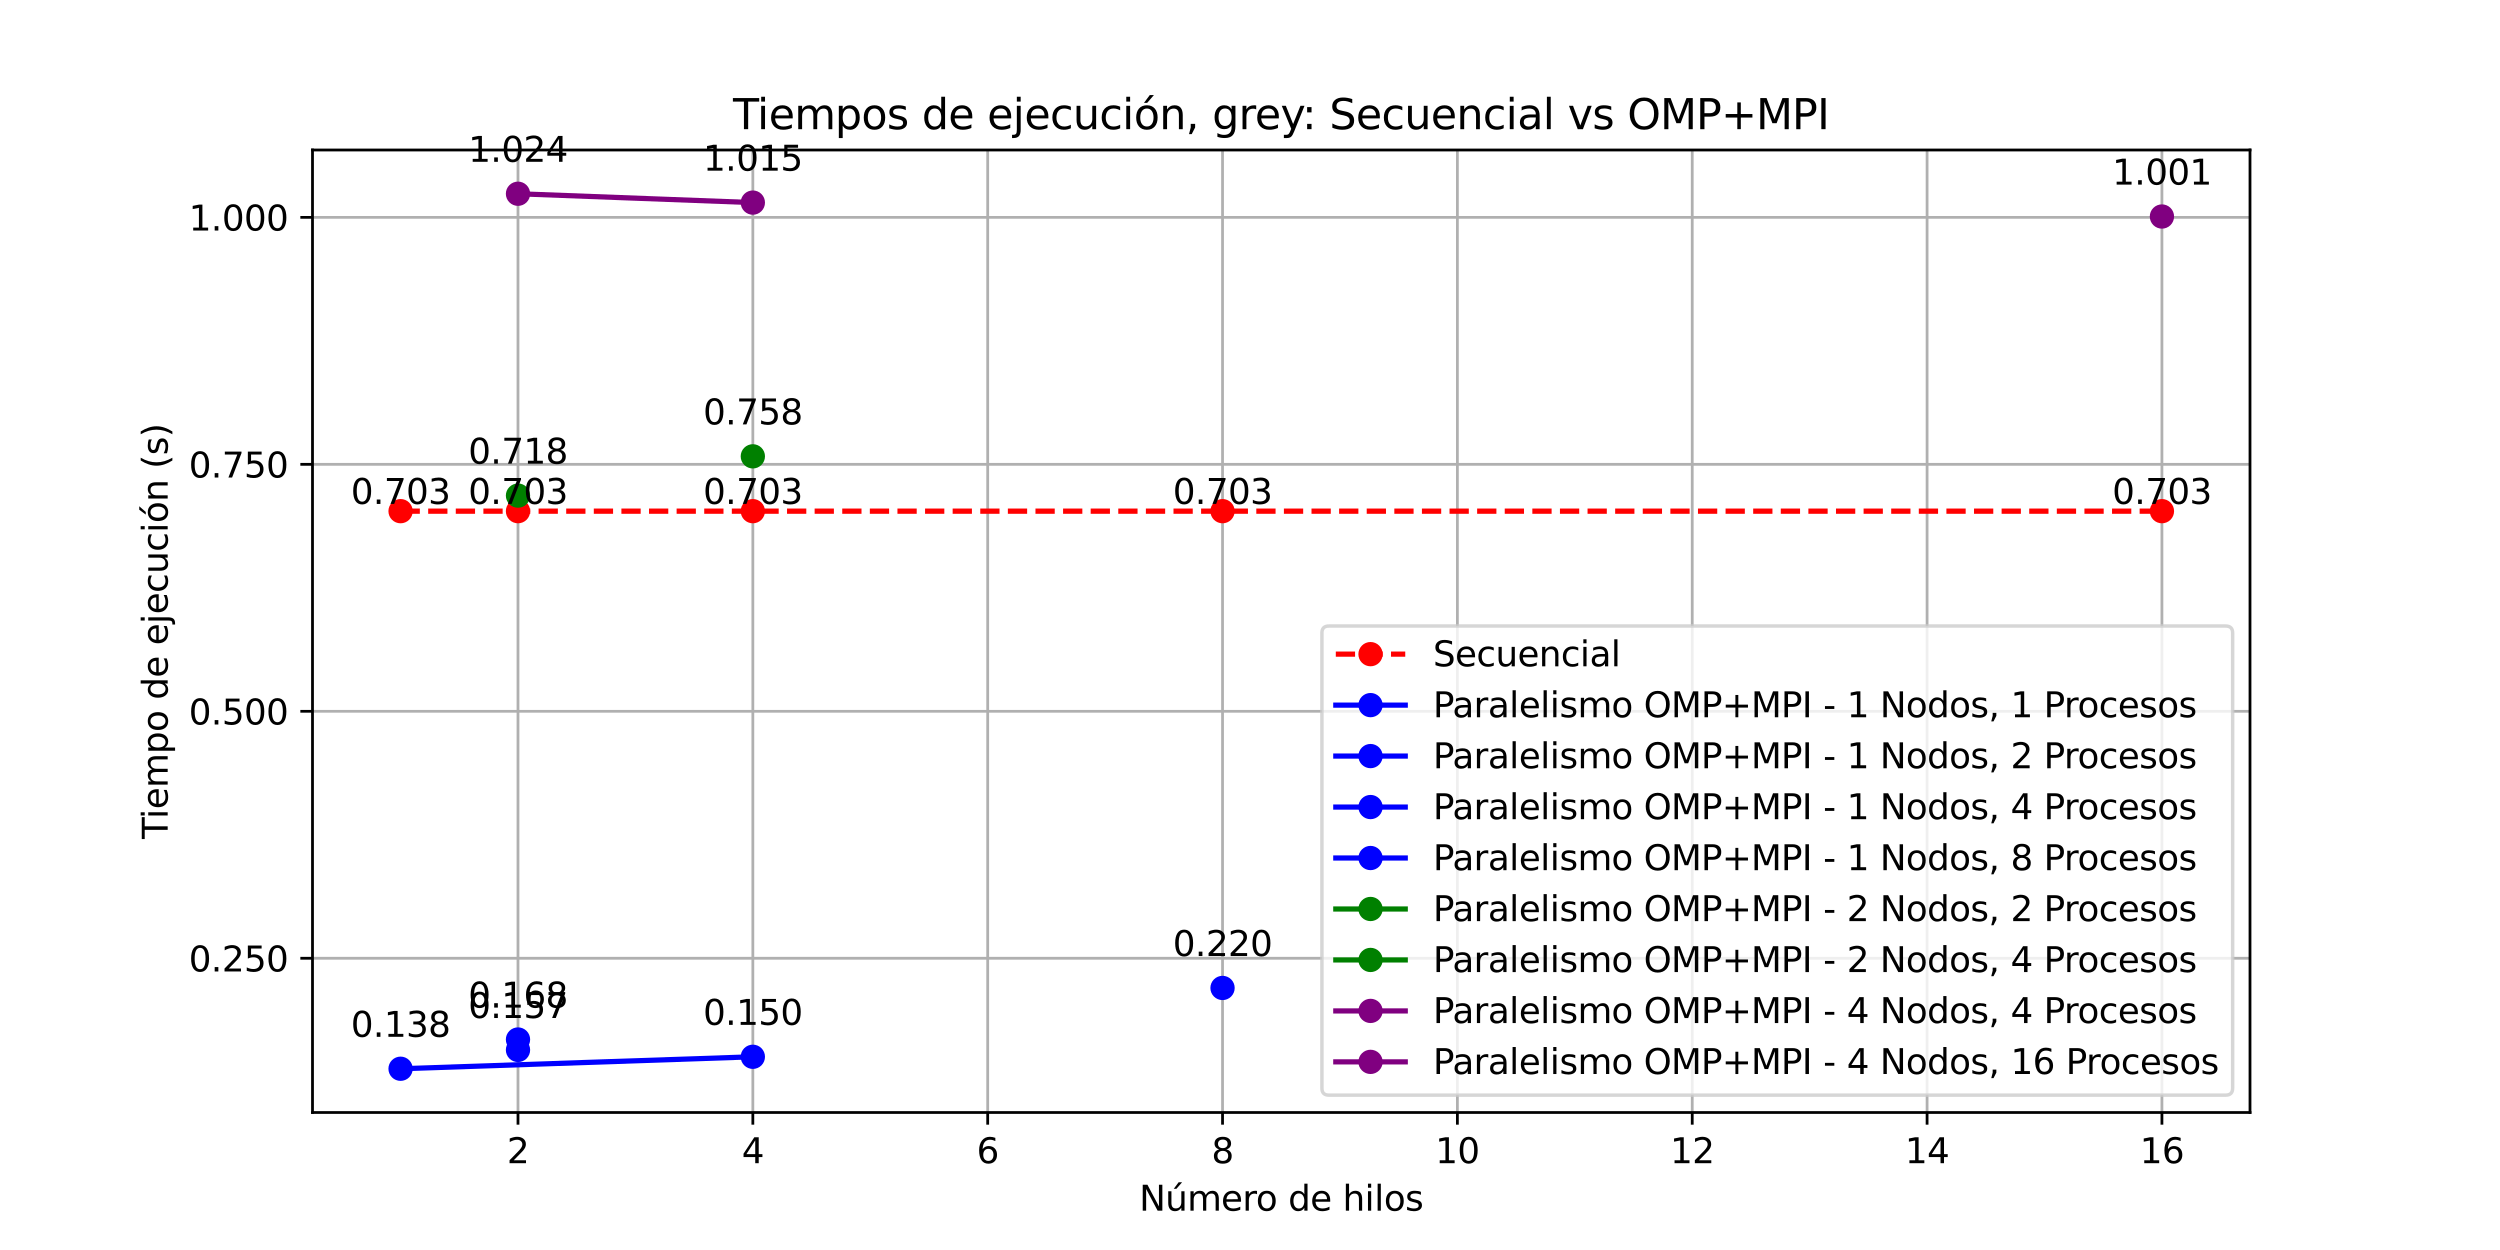 <?xml version="1.0" encoding="utf-8" standalone="no"?>
<!DOCTYPE svg PUBLIC "-//W3C//DTD SVG 1.1//EN"
  "http://www.w3.org/Graphics/SVG/1.1/DTD/svg11.dtd">
<svg xmlns:xlink="http://www.w3.org/1999/xlink" width="720pt" height="360pt" viewBox="0 0 720 360" xmlns="http://www.w3.org/2000/svg" version="1.1">
 <defs>
  <style type="text/css">*{stroke-linejoin: round; stroke-linecap: butt}</style>
 </defs>
 <g id="figure_1">
  <g id="patch_1">
   <path d="M 0 360 
L 720 360 
L 720 0 
L 0 0 
z
" style="fill: #ffffff"/>
  </g>
  <g id="axes_1">
   <g id="patch_2">
    <path d="M 90 320.4 
L 648 320.4 
L 648 43.2 
L 90 43.2 
z
" style="fill: #ffffff"/>
   </g>
   <g id="matplotlib.axis_1">
    <g id="xtick_1">
     <g id="line2d_1">
      <path d="M 149.182 320.4 
L 149.182 43.2 
" clip-path="url(#p1afb8791c6)" style="fill: none; stroke: #b0b0b0; stroke-width: 0.8; stroke-linecap: square"/>
     </g>
     <g id="line2d_2">
      <defs>
       <path id="m4113460e0a" d="M 0 0 
L 0 3.5 
" style="stroke: #000000; stroke-width: 0.8"/>
      </defs>
      <g>
       <use xlink:href="#m4113460e0a" x="149.182" y="320.4" style="stroke: #000000; stroke-width: 0.8"/>
      </g>
     </g>
     <g id="text_1">
      <!-- 2 -->
      <g transform="translate(146.001 334.998) scale(0.1 -0.1)">
       <defs>
        <path id="DejaVuSans-32" d="M 1228 531 
L 3431 531 
L 3431 0 
L 469 0 
L 469 531 
Q 828 903 1448 1529 
Q 2069 2156 2228 2338 
Q 2531 2678 2651 2914 
Q 2772 3150 2772 3378 
Q 2772 3750 2511 3984 
Q 2250 4219 1831 4219 
Q 1534 4219 1204 4116 
Q 875 4013 500 3803 
L 500 4441 
Q 881 4594 1212 4672 
Q 1544 4750 1819 4750 
Q 2544 4750 2975 4387 
Q 3406 4025 3406 3419 
Q 3406 3131 3298 2873 
Q 3191 2616 2906 2266 
Q 2828 2175 2409 1742 
Q 1991 1309 1228 531 
z
" transform="scale(0.016)"/>
       </defs>
       <use xlink:href="#DejaVuSans-32"/>
      </g>
     </g>
    </g>
    <g id="xtick_2">
     <g id="line2d_3">
      <path d="M 216.818 320.4 
L 216.818 43.2 
" clip-path="url(#p1afb8791c6)" style="fill: none; stroke: #b0b0b0; stroke-width: 0.8; stroke-linecap: square"/>
     </g>
     <g id="line2d_4">
      <g>
       <use xlink:href="#m4113460e0a" x="216.818" y="320.4" style="stroke: #000000; stroke-width: 0.8"/>
      </g>
     </g>
     <g id="text_2">
      <!-- 4 -->
      <g transform="translate(213.637 334.998) scale(0.1 -0.1)">
       <defs>
        <path id="DejaVuSans-34" d="M 2419 4116 
L 825 1625 
L 2419 1625 
L 2419 4116 
z
M 2253 4666 
L 3047 4666 
L 3047 1625 
L 3713 1625 
L 3713 1100 
L 3047 1100 
L 3047 0 
L 2419 0 
L 2419 1100 
L 313 1100 
L 313 1709 
L 2253 4666 
z
" transform="scale(0.016)"/>
       </defs>
       <use xlink:href="#DejaVuSans-34"/>
      </g>
     </g>
    </g>
    <g id="xtick_3">
     <g id="line2d_5">
      <path d="M 284.455 320.4 
L 284.455 43.2 
" clip-path="url(#p1afb8791c6)" style="fill: none; stroke: #b0b0b0; stroke-width: 0.8; stroke-linecap: square"/>
     </g>
     <g id="line2d_6">
      <g>
       <use xlink:href="#m4113460e0a" x="284.455" y="320.4" style="stroke: #000000; stroke-width: 0.8"/>
      </g>
     </g>
     <g id="text_3">
      <!-- 6 -->
      <g transform="translate(281.273 334.998) scale(0.1 -0.1)">
       <defs>
        <path id="DejaVuSans-36" d="M 2113 2584 
Q 1688 2584 1439 2293 
Q 1191 2003 1191 1497 
Q 1191 994 1439 701 
Q 1688 409 2113 409 
Q 2538 409 2786 701 
Q 3034 994 3034 1497 
Q 3034 2003 2786 2293 
Q 2538 2584 2113 2584 
z
M 3366 4563 
L 3366 3988 
Q 3128 4100 2886 4159 
Q 2644 4219 2406 4219 
Q 1781 4219 1451 3797 
Q 1122 3375 1075 2522 
Q 1259 2794 1537 2939 
Q 1816 3084 2150 3084 
Q 2853 3084 3261 2657 
Q 3669 2231 3669 1497 
Q 3669 778 3244 343 
Q 2819 -91 2113 -91 
Q 1303 -91 875 529 
Q 447 1150 447 2328 
Q 447 3434 972 4092 
Q 1497 4750 2381 4750 
Q 2619 4750 2861 4703 
Q 3103 4656 3366 4563 
z
" transform="scale(0.016)"/>
       </defs>
       <use xlink:href="#DejaVuSans-36"/>
      </g>
     </g>
    </g>
    <g id="xtick_4">
     <g id="line2d_7">
      <path d="M 352.091 320.4 
L 352.091 43.2 
" clip-path="url(#p1afb8791c6)" style="fill: none; stroke: #b0b0b0; stroke-width: 0.8; stroke-linecap: square"/>
     </g>
     <g id="line2d_8">
      <g>
       <use xlink:href="#m4113460e0a" x="352.091" y="320.4" style="stroke: #000000; stroke-width: 0.8"/>
      </g>
     </g>
     <g id="text_4">
      <!-- 8 -->
      <g transform="translate(348.91 334.998) scale(0.1 -0.1)">
       <defs>
        <path id="DejaVuSans-38" d="M 2034 2216 
Q 1584 2216 1326 1975 
Q 1069 1734 1069 1313 
Q 1069 891 1326 650 
Q 1584 409 2034 409 
Q 2484 409 2743 651 
Q 3003 894 3003 1313 
Q 3003 1734 2745 1975 
Q 2488 2216 2034 2216 
z
M 1403 2484 
Q 997 2584 770 2862 
Q 544 3141 544 3541 
Q 544 4100 942 4425 
Q 1341 4750 2034 4750 
Q 2731 4750 3128 4425 
Q 3525 4100 3525 3541 
Q 3525 3141 3298 2862 
Q 3072 2584 2669 2484 
Q 3125 2378 3379 2068 
Q 3634 1759 3634 1313 
Q 3634 634 3220 271 
Q 2806 -91 2034 -91 
Q 1263 -91 848 271 
Q 434 634 434 1313 
Q 434 1759 690 2068 
Q 947 2378 1403 2484 
z
M 1172 3481 
Q 1172 3119 1398 2916 
Q 1625 2713 2034 2713 
Q 2441 2713 2670 2916 
Q 2900 3119 2900 3481 
Q 2900 3844 2670 4047 
Q 2441 4250 2034 4250 
Q 1625 4250 1398 4047 
Q 1172 3844 1172 3481 
z
" transform="scale(0.016)"/>
       </defs>
       <use xlink:href="#DejaVuSans-38"/>
      </g>
     </g>
    </g>
    <g id="xtick_5">
     <g id="line2d_9">
      <path d="M 419.727 320.4 
L 419.727 43.2 
" clip-path="url(#p1afb8791c6)" style="fill: none; stroke: #b0b0b0; stroke-width: 0.8; stroke-linecap: square"/>
     </g>
     <g id="line2d_10">
      <g>
       <use xlink:href="#m4113460e0a" x="419.727" y="320.4" style="stroke: #000000; stroke-width: 0.8"/>
      </g>
     </g>
     <g id="text_5">
      <!-- 10 -->
      <g transform="translate(413.365 334.998) scale(0.1 -0.1)">
       <defs>
        <path id="DejaVuSans-31" d="M 794 531 
L 1825 531 
L 1825 4091 
L 703 3866 
L 703 4441 
L 1819 4666 
L 2450 4666 
L 2450 531 
L 3481 531 
L 3481 0 
L 794 0 
L 794 531 
z
" transform="scale(0.016)"/>
        <path id="DejaVuSans-30" d="M 2034 4250 
Q 1547 4250 1301 3770 
Q 1056 3291 1056 2328 
Q 1056 1369 1301 889 
Q 1547 409 2034 409 
Q 2525 409 2770 889 
Q 3016 1369 3016 2328 
Q 3016 3291 2770 3770 
Q 2525 4250 2034 4250 
z
M 2034 4750 
Q 2819 4750 3233 4129 
Q 3647 3509 3647 2328 
Q 3647 1150 3233 529 
Q 2819 -91 2034 -91 
Q 1250 -91 836 529 
Q 422 1150 422 2328 
Q 422 3509 836 4129 
Q 1250 4750 2034 4750 
z
" transform="scale(0.016)"/>
       </defs>
       <use xlink:href="#DejaVuSans-31"/>
       <use xlink:href="#DejaVuSans-30" x="63.623"/>
      </g>
     </g>
    </g>
    <g id="xtick_6">
     <g id="line2d_11">
      <path d="M 487.364 320.4 
L 487.364 43.2 
" clip-path="url(#p1afb8791c6)" style="fill: none; stroke: #b0b0b0; stroke-width: 0.8; stroke-linecap: square"/>
     </g>
     <g id="line2d_12">
      <g>
       <use xlink:href="#m4113460e0a" x="487.364" y="320.4" style="stroke: #000000; stroke-width: 0.8"/>
      </g>
     </g>
     <g id="text_6">
      <!-- 12 -->
      <g transform="translate(481.001 334.998) scale(0.1 -0.1)">
       <use xlink:href="#DejaVuSans-31"/>
       <use xlink:href="#DejaVuSans-32" x="63.623"/>
      </g>
     </g>
    </g>
    <g id="xtick_7">
     <g id="line2d_13">
      <path d="M 555 320.4 
L 555 43.2 
" clip-path="url(#p1afb8791c6)" style="fill: none; stroke: #b0b0b0; stroke-width: 0.8; stroke-linecap: square"/>
     </g>
     <g id="line2d_14">
      <g>
       <use xlink:href="#m4113460e0a" x="555" y="320.4" style="stroke: #000000; stroke-width: 0.8"/>
      </g>
     </g>
     <g id="text_7">
      <!-- 14 -->
      <g transform="translate(548.638 334.998) scale(0.1 -0.1)">
       <use xlink:href="#DejaVuSans-31"/>
       <use xlink:href="#DejaVuSans-34" x="63.623"/>
      </g>
     </g>
    </g>
    <g id="xtick_8">
     <g id="line2d_15">
      <path d="M 622.636 320.4 
L 622.636 43.2 
" clip-path="url(#p1afb8791c6)" style="fill: none; stroke: #b0b0b0; stroke-width: 0.8; stroke-linecap: square"/>
     </g>
     <g id="line2d_16">
      <g>
       <use xlink:href="#m4113460e0a" x="622.636" y="320.4" style="stroke: #000000; stroke-width: 0.8"/>
      </g>
     </g>
     <g id="text_8">
      <!-- 16 -->
      <g transform="translate(616.274 334.998) scale(0.1 -0.1)">
       <use xlink:href="#DejaVuSans-31"/>
       <use xlink:href="#DejaVuSans-36" x="63.623"/>
      </g>
     </g>
    </g>
    <g id="text_9">
     <!-- Número de hilos -->
     <g transform="translate(328.102 348.677) scale(0.1 -0.1)">
      <defs>
       <path id="DejaVuSans-4e" d="M 628 4666 
L 1478 4666 
L 3547 763 
L 3547 4666 
L 4159 4666 
L 4159 0 
L 3309 0 
L 1241 3903 
L 1241 0 
L 628 0 
L 628 4666 
z
" transform="scale(0.016)"/>
       <path id="DejaVuSans-fa" d="M 544 1381 
L 544 3500 
L 1119 3500 
L 1119 1403 
Q 1119 906 1312 657 
Q 1506 409 1894 409 
Q 2359 409 2629 706 
Q 2900 1003 2900 1516 
L 2900 3500 
L 3475 3500 
L 3475 0 
L 2900 0 
L 2900 538 
Q 2691 219 2414 64 
Q 2138 -91 1772 -91 
Q 1169 -91 856 284 
Q 544 659 544 1381 
z
M 1991 3584 
L 1991 3584 
z
M 2418 5119 
L 3040 5119 
L 2022 3944 
L 1543 3944 
L 2418 5119 
z
" transform="scale(0.016)"/>
       <path id="DejaVuSans-6d" d="M 3328 2828 
Q 3544 3216 3844 3400 
Q 4144 3584 4550 3584 
Q 5097 3584 5394 3201 
Q 5691 2819 5691 2113 
L 5691 0 
L 5113 0 
L 5113 2094 
Q 5113 2597 4934 2840 
Q 4756 3084 4391 3084 
Q 3944 3084 3684 2787 
Q 3425 2491 3425 1978 
L 3425 0 
L 2847 0 
L 2847 2094 
Q 2847 2600 2669 2842 
Q 2491 3084 2119 3084 
Q 1678 3084 1418 2786 
Q 1159 2488 1159 1978 
L 1159 0 
L 581 0 
L 581 3500 
L 1159 3500 
L 1159 2956 
Q 1356 3278 1631 3431 
Q 1906 3584 2284 3584 
Q 2666 3584 2933 3390 
Q 3200 3197 3328 2828 
z
" transform="scale(0.016)"/>
       <path id="DejaVuSans-65" d="M 3597 1894 
L 3597 1613 
L 953 1613 
Q 991 1019 1311 708 
Q 1631 397 2203 397 
Q 2534 397 2845 478 
Q 3156 559 3463 722 
L 3463 178 
Q 3153 47 2828 -22 
Q 2503 -91 2169 -91 
Q 1331 -91 842 396 
Q 353 884 353 1716 
Q 353 2575 817 3079 
Q 1281 3584 2069 3584 
Q 2775 3584 3186 3129 
Q 3597 2675 3597 1894 
z
M 3022 2063 
Q 3016 2534 2758 2815 
Q 2500 3097 2075 3097 
Q 1594 3097 1305 2825 
Q 1016 2553 972 2059 
L 3022 2063 
z
" transform="scale(0.016)"/>
       <path id="DejaVuSans-72" d="M 2631 2963 
Q 2534 3019 2420 3045 
Q 2306 3072 2169 3072 
Q 1681 3072 1420 2755 
Q 1159 2438 1159 1844 
L 1159 0 
L 581 0 
L 581 3500 
L 1159 3500 
L 1159 2956 
Q 1341 3275 1631 3429 
Q 1922 3584 2338 3584 
Q 2397 3584 2469 3576 
Q 2541 3569 2628 3553 
L 2631 2963 
z
" transform="scale(0.016)"/>
       <path id="DejaVuSans-6f" d="M 1959 3097 
Q 1497 3097 1228 2736 
Q 959 2375 959 1747 
Q 959 1119 1226 758 
Q 1494 397 1959 397 
Q 2419 397 2687 759 
Q 2956 1122 2956 1747 
Q 2956 2369 2687 2733 
Q 2419 3097 1959 3097 
z
M 1959 3584 
Q 2709 3584 3137 3096 
Q 3566 2609 3566 1747 
Q 3566 888 3137 398 
Q 2709 -91 1959 -91 
Q 1206 -91 779 398 
Q 353 888 353 1747 
Q 353 2609 779 3096 
Q 1206 3584 1959 3584 
z
" transform="scale(0.016)"/>
       <path id="DejaVuSans-20" transform="scale(0.016)"/>
       <path id="DejaVuSans-64" d="M 2906 2969 
L 2906 4863 
L 3481 4863 
L 3481 0 
L 2906 0 
L 2906 525 
Q 2725 213 2448 61 
Q 2172 -91 1784 -91 
Q 1150 -91 751 415 
Q 353 922 353 1747 
Q 353 2572 751 3078 
Q 1150 3584 1784 3584 
Q 2172 3584 2448 3432 
Q 2725 3281 2906 2969 
z
M 947 1747 
Q 947 1113 1208 752 
Q 1469 391 1925 391 
Q 2381 391 2643 752 
Q 2906 1113 2906 1747 
Q 2906 2381 2643 2742 
Q 2381 3103 1925 3103 
Q 1469 3103 1208 2742 
Q 947 2381 947 1747 
z
" transform="scale(0.016)"/>
       <path id="DejaVuSans-68" d="M 3513 2113 
L 3513 0 
L 2938 0 
L 2938 2094 
Q 2938 2591 2744 2837 
Q 2550 3084 2163 3084 
Q 1697 3084 1428 2787 
Q 1159 2491 1159 1978 
L 1159 0 
L 581 0 
L 581 4863 
L 1159 4863 
L 1159 2956 
Q 1366 3272 1645 3428 
Q 1925 3584 2291 3584 
Q 2894 3584 3203 3211 
Q 3513 2838 3513 2113 
z
" transform="scale(0.016)"/>
       <path id="DejaVuSans-69" d="M 603 3500 
L 1178 3500 
L 1178 0 
L 603 0 
L 603 3500 
z
M 603 4863 
L 1178 4863 
L 1178 4134 
L 603 4134 
L 603 4863 
z
" transform="scale(0.016)"/>
       <path id="DejaVuSans-6c" d="M 603 4863 
L 1178 4863 
L 1178 0 
L 603 0 
L 603 4863 
z
" transform="scale(0.016)"/>
       <path id="DejaVuSans-73" d="M 2834 3397 
L 2834 2853 
Q 2591 2978 2328 3040 
Q 2066 3103 1784 3103 
Q 1356 3103 1142 2972 
Q 928 2841 928 2578 
Q 928 2378 1081 2264 
Q 1234 2150 1697 2047 
L 1894 2003 
Q 2506 1872 2764 1633 
Q 3022 1394 3022 966 
Q 3022 478 2636 193 
Q 2250 -91 1575 -91 
Q 1294 -91 989 -36 
Q 684 19 347 128 
L 347 722 
Q 666 556 975 473 
Q 1284 391 1588 391 
Q 1994 391 2212 530 
Q 2431 669 2431 922 
Q 2431 1156 2273 1281 
Q 2116 1406 1581 1522 
L 1381 1569 
Q 847 1681 609 1914 
Q 372 2147 372 2553 
Q 372 3047 722 3315 
Q 1072 3584 1716 3584 
Q 2034 3584 2315 3537 
Q 2597 3491 2834 3397 
z
" transform="scale(0.016)"/>
      </defs>
      <use xlink:href="#DejaVuSans-4e"/>
      <use xlink:href="#DejaVuSans-fa" x="74.805"/>
      <use xlink:href="#DejaVuSans-6d" x="138.184"/>
      <use xlink:href="#DejaVuSans-65" x="235.596"/>
      <use xlink:href="#DejaVuSans-72" x="297.119"/>
      <use xlink:href="#DejaVuSans-6f" x="335.982"/>
      <use xlink:href="#DejaVuSans-20" x="397.164"/>
      <use xlink:href="#DejaVuSans-64" x="428.951"/>
      <use xlink:href="#DejaVuSans-65" x="492.428"/>
      <use xlink:href="#DejaVuSans-20" x="553.951"/>
      <use xlink:href="#DejaVuSans-68" x="585.738"/>
      <use xlink:href="#DejaVuSans-69" x="649.117"/>
      <use xlink:href="#DejaVuSans-6c" x="676.9"/>
      <use xlink:href="#DejaVuSans-6f" x="704.684"/>
      <use xlink:href="#DejaVuSans-73" x="765.865"/>
     </g>
    </g>
   </g>
   <g id="matplotlib.axis_2">
    <g id="ytick_1">
     <g id="line2d_17">
      <path d="M 90 275.986 
L 648 275.986 
" clip-path="url(#p1afb8791c6)" style="fill: none; stroke: #b0b0b0; stroke-width: 0.8; stroke-linecap: square"/>
     </g>
     <g id="line2d_18">
      <defs>
       <path id="mdd4c9a791f" d="M 0 0 
L -3.5 0 
" style="stroke: #000000; stroke-width: 0.8"/>
      </defs>
      <g>
       <use xlink:href="#mdd4c9a791f" x="90" y="275.986" style="stroke: #000000; stroke-width: 0.8"/>
      </g>
     </g>
     <g id="text_10">
      <!-- 0.250 -->
      <g transform="translate(54.372 279.785) scale(0.1 -0.1)">
       <defs>
        <path id="DejaVuSans-2e" d="M 684 794 
L 1344 794 
L 1344 0 
L 684 0 
L 684 794 
z
" transform="scale(0.016)"/>
        <path id="DejaVuSans-35" d="M 691 4666 
L 3169 4666 
L 3169 4134 
L 1269 4134 
L 1269 2991 
Q 1406 3038 1543 3061 
Q 1681 3084 1819 3084 
Q 2600 3084 3056 2656 
Q 3513 2228 3513 1497 
Q 3513 744 3044 326 
Q 2575 -91 1722 -91 
Q 1428 -91 1123 -41 
Q 819 9 494 109 
L 494 744 
Q 775 591 1075 516 
Q 1375 441 1709 441 
Q 2250 441 2565 725 
Q 2881 1009 2881 1497 
Q 2881 1984 2565 2268 
Q 2250 2553 1709 2553 
Q 1456 2553 1204 2497 
Q 953 2441 691 2322 
L 691 4666 
z
" transform="scale(0.016)"/>
       </defs>
       <use xlink:href="#DejaVuSans-30"/>
       <use xlink:href="#DejaVuSans-2e" x="63.623"/>
       <use xlink:href="#DejaVuSans-32" x="95.41"/>
       <use xlink:href="#DejaVuSans-35" x="159.033"/>
       <use xlink:href="#DejaVuSans-30" x="222.656"/>
      </g>
     </g>
    </g>
    <g id="ytick_2">
     <g id="line2d_19">
      <path d="M 90 204.857 
L 648 204.857 
" clip-path="url(#p1afb8791c6)" style="fill: none; stroke: #b0b0b0; stroke-width: 0.8; stroke-linecap: square"/>
     </g>
     <g id="line2d_20">
      <g>
       <use xlink:href="#mdd4c9a791f" x="90" y="204.857" style="stroke: #000000; stroke-width: 0.8"/>
      </g>
     </g>
     <g id="text_11">
      <!-- 0.500 -->
      <g transform="translate(54.372 208.657) scale(0.1 -0.1)">
       <use xlink:href="#DejaVuSans-30"/>
       <use xlink:href="#DejaVuSans-2e" x="63.623"/>
       <use xlink:href="#DejaVuSans-35" x="95.41"/>
       <use xlink:href="#DejaVuSans-30" x="159.033"/>
       <use xlink:href="#DejaVuSans-30" x="222.656"/>
      </g>
     </g>
    </g>
    <g id="ytick_3">
     <g id="line2d_21">
      <path d="M 90 133.729 
L 648 133.729 
" clip-path="url(#p1afb8791c6)" style="fill: none; stroke: #b0b0b0; stroke-width: 0.8; stroke-linecap: square"/>
     </g>
     <g id="line2d_22">
      <g>
       <use xlink:href="#mdd4c9a791f" x="90" y="133.729" style="stroke: #000000; stroke-width: 0.8"/>
      </g>
     </g>
     <g id="text_12">
      <!-- 0.750 -->
      <g transform="translate(54.372 137.528) scale(0.1 -0.1)">
       <defs>
        <path id="DejaVuSans-37" d="M 525 4666 
L 3525 4666 
L 3525 4397 
L 1831 0 
L 1172 0 
L 2766 4134 
L 525 4134 
L 525 4666 
z
" transform="scale(0.016)"/>
       </defs>
       <use xlink:href="#DejaVuSans-30"/>
       <use xlink:href="#DejaVuSans-2e" x="63.623"/>
       <use xlink:href="#DejaVuSans-37" x="95.41"/>
       <use xlink:href="#DejaVuSans-35" x="159.033"/>
       <use xlink:href="#DejaVuSans-30" x="222.656"/>
      </g>
     </g>
    </g>
    <g id="ytick_4">
     <g id="line2d_23">
      <path d="M 90 62.6 
L 648 62.6 
" clip-path="url(#p1afb8791c6)" style="fill: none; stroke: #b0b0b0; stroke-width: 0.8; stroke-linecap: square"/>
     </g>
     <g id="line2d_24">
      <g>
       <use xlink:href="#mdd4c9a791f" x="90" y="62.6" style="stroke: #000000; stroke-width: 0.8"/>
      </g>
     </g>
     <g id="text_13">
      <!-- 1.000 -->
      <g transform="translate(54.372 66.399) scale(0.1 -0.1)">
       <use xlink:href="#DejaVuSans-31"/>
       <use xlink:href="#DejaVuSans-2e" x="63.623"/>
       <use xlink:href="#DejaVuSans-30" x="95.41"/>
       <use xlink:href="#DejaVuSans-30" x="159.033"/>
       <use xlink:href="#DejaVuSans-30" x="222.656"/>
      </g>
     </g>
    </g>
    <g id="text_14">
     <!-- Tiempo de ejecución (s) -->
     <g transform="translate(48.292 241.618) rotate(-90) scale(0.1 -0.1)">
      <defs>
       <path id="DejaVuSans-54" d="M -19 4666 
L 3928 4666 
L 3928 4134 
L 2272 4134 
L 2272 0 
L 1638 0 
L 1638 4134 
L -19 4134 
L -19 4666 
z
" transform="scale(0.016)"/>
       <path id="DejaVuSans-70" d="M 1159 525 
L 1159 -1331 
L 581 -1331 
L 581 3500 
L 1159 3500 
L 1159 2969 
Q 1341 3281 1617 3432 
Q 1894 3584 2278 3584 
Q 2916 3584 3314 3078 
Q 3713 2572 3713 1747 
Q 3713 922 3314 415 
Q 2916 -91 2278 -91 
Q 1894 -91 1617 61 
Q 1341 213 1159 525 
z
M 3116 1747 
Q 3116 2381 2855 2742 
Q 2594 3103 2138 3103 
Q 1681 3103 1420 2742 
Q 1159 2381 1159 1747 
Q 1159 1113 1420 752 
Q 1681 391 2138 391 
Q 2594 391 2855 752 
Q 3116 1113 3116 1747 
z
" transform="scale(0.016)"/>
       <path id="DejaVuSans-6a" d="M 603 3500 
L 1178 3500 
L 1178 -63 
Q 1178 -731 923 -1031 
Q 669 -1331 103 -1331 
L -116 -1331 
L -116 -844 
L 38 -844 
Q 366 -844 484 -692 
Q 603 -541 603 -63 
L 603 3500 
z
M 603 4863 
L 1178 4863 
L 1178 4134 
L 603 4134 
L 603 4863 
z
" transform="scale(0.016)"/>
       <path id="DejaVuSans-63" d="M 3122 3366 
L 3122 2828 
Q 2878 2963 2633 3030 
Q 2388 3097 2138 3097 
Q 1578 3097 1268 2742 
Q 959 2388 959 1747 
Q 959 1106 1268 751 
Q 1578 397 2138 397 
Q 2388 397 2633 464 
Q 2878 531 3122 666 
L 3122 134 
Q 2881 22 2623 -34 
Q 2366 -91 2075 -91 
Q 1284 -91 818 406 
Q 353 903 353 1747 
Q 353 2603 823 3093 
Q 1294 3584 2113 3584 
Q 2378 3584 2631 3529 
Q 2884 3475 3122 3366 
z
" transform="scale(0.016)"/>
       <path id="DejaVuSans-75" d="M 544 1381 
L 544 3500 
L 1119 3500 
L 1119 1403 
Q 1119 906 1312 657 
Q 1506 409 1894 409 
Q 2359 409 2629 706 
Q 2900 1003 2900 1516 
L 2900 3500 
L 3475 3500 
L 3475 0 
L 2900 0 
L 2900 538 
Q 2691 219 2414 64 
Q 2138 -91 1772 -91 
Q 1169 -91 856 284 
Q 544 659 544 1381 
z
M 1991 3584 
L 1991 3584 
z
" transform="scale(0.016)"/>
       <path id="DejaVuSans-f3" d="M 1959 3097 
Q 1497 3097 1228 2736 
Q 959 2375 959 1747 
Q 959 1119 1226 758 
Q 1494 397 1959 397 
Q 2419 397 2687 759 
Q 2956 1122 2956 1747 
Q 2956 2369 2687 2733 
Q 2419 3097 1959 3097 
z
M 1959 3584 
Q 2709 3584 3137 3096 
Q 3566 2609 3566 1747 
Q 3566 888 3137 398 
Q 2709 -91 1959 -91 
Q 1206 -91 779 398 
Q 353 888 353 1747 
Q 353 2609 779 3096 
Q 1206 3584 1959 3584 
z
M 2394 5119 
L 3016 5119 
L 1998 3944 
L 1519 3944 
L 2394 5119 
z
" transform="scale(0.016)"/>
       <path id="DejaVuSans-6e" d="M 3513 2113 
L 3513 0 
L 2938 0 
L 2938 2094 
Q 2938 2591 2744 2837 
Q 2550 3084 2163 3084 
Q 1697 3084 1428 2787 
Q 1159 2491 1159 1978 
L 1159 0 
L 581 0 
L 581 3500 
L 1159 3500 
L 1159 2956 
Q 1366 3272 1645 3428 
Q 1925 3584 2291 3584 
Q 2894 3584 3203 3211 
Q 3513 2838 3513 2113 
z
" transform="scale(0.016)"/>
       <path id="DejaVuSans-28" d="M 1984 4856 
Q 1566 4138 1362 3434 
Q 1159 2731 1159 2009 
Q 1159 1288 1364 580 
Q 1569 -128 1984 -844 
L 1484 -844 
Q 1016 -109 783 600 
Q 550 1309 550 2009 
Q 550 2706 781 3412 
Q 1013 4119 1484 4856 
L 1984 4856 
z
" transform="scale(0.016)"/>
       <path id="DejaVuSans-29" d="M 513 4856 
L 1013 4856 
Q 1481 4119 1714 3412 
Q 1947 2706 1947 2009 
Q 1947 1309 1714 600 
Q 1481 -109 1013 -844 
L 513 -844 
Q 928 -128 1133 580 
Q 1338 1288 1338 2009 
Q 1338 2731 1133 3434 
Q 928 4138 513 4856 
z
" transform="scale(0.016)"/>
      </defs>
      <use xlink:href="#DejaVuSans-54"/>
      <use xlink:href="#DejaVuSans-69" x="57.959"/>
      <use xlink:href="#DejaVuSans-65" x="85.742"/>
      <use xlink:href="#DejaVuSans-6d" x="147.266"/>
      <use xlink:href="#DejaVuSans-70" x="244.678"/>
      <use xlink:href="#DejaVuSans-6f" x="308.154"/>
      <use xlink:href="#DejaVuSans-20" x="369.336"/>
      <use xlink:href="#DejaVuSans-64" x="401.123"/>
      <use xlink:href="#DejaVuSans-65" x="464.6"/>
      <use xlink:href="#DejaVuSans-20" x="526.123"/>
      <use xlink:href="#DejaVuSans-65" x="557.91"/>
      <use xlink:href="#DejaVuSans-6a" x="619.434"/>
      <use xlink:href="#DejaVuSans-65" x="647.217"/>
      <use xlink:href="#DejaVuSans-63" x="708.74"/>
      <use xlink:href="#DejaVuSans-75" x="763.721"/>
      <use xlink:href="#DejaVuSans-63" x="827.1"/>
      <use xlink:href="#DejaVuSans-69" x="882.08"/>
      <use xlink:href="#DejaVuSans-f3" x="909.863"/>
      <use xlink:href="#DejaVuSans-6e" x="971.045"/>
      <use xlink:href="#DejaVuSans-20" x="1034.424"/>
      <use xlink:href="#DejaVuSans-28" x="1066.211"/>
      <use xlink:href="#DejaVuSans-73" x="1105.225"/>
      <use xlink:href="#DejaVuSans-29" x="1157.324"/>
     </g>
    </g>
   </g>
   <g id="line2d_25">
    <path d="M 115.364 147.215 
L 149.182 147.215 
L 216.818 147.215 
L 352.091 147.215 
L 622.636 147.215 
" clip-path="url(#p1afb8791c6)" style="fill: none; stroke-dasharray: 5.55,2.4; stroke-dashoffset: 0; stroke: #ff0000; stroke-width: 1.5"/>
    <defs>
     <path id="mff9d827ab2" d="M 0 3 
C 0.796 3 1.559 2.684 2.121 2.121 
C 2.684 1.559 3 0.796 3 0 
C 3 -0.796 2.684 -1.559 2.121 -2.121 
C 1.559 -2.684 0.796 -3 0 -3 
C -0.796 -3 -1.559 -2.684 -2.121 -2.121 
C -2.684 -1.559 -3 -0.796 -3 0 
C -3 0.796 -2.684 1.559 -2.121 2.121 
C -1.559 2.684 -0.796 3 0 3 
z
" style="stroke: #ff0000"/>
    </defs>
    <g clip-path="url(#p1afb8791c6)">
     <use xlink:href="#mff9d827ab2" x="115.364" y="147.215" style="fill: #ff0000; stroke: #ff0000"/>
     <use xlink:href="#mff9d827ab2" x="149.182" y="147.215" style="fill: #ff0000; stroke: #ff0000"/>
     <use xlink:href="#mff9d827ab2" x="216.818" y="147.215" style="fill: #ff0000; stroke: #ff0000"/>
     <use xlink:href="#mff9d827ab2" x="352.091" y="147.215" style="fill: #ff0000; stroke: #ff0000"/>
     <use xlink:href="#mff9d827ab2" x="622.636" y="147.215" style="fill: #ff0000; stroke: #ff0000"/>
    </g>
   </g>
   <g id="line2d_26">
    <path d="M 149.182 302.383 
" clip-path="url(#p1afb8791c6)" style="fill: none; stroke: #0000ff; stroke-width: 1.5; stroke-linecap: square"/>
    <defs>
     <path id="mfb21cb7109" d="M 0 3 
C 0.796 3 1.559 2.684 2.121 2.121 
C 2.684 1.559 3 0.796 3 0 
C 3 -0.796 2.684 -1.559 2.121 -2.121 
C 1.559 -2.684 0.796 -3 0 -3 
C -0.796 -3 -1.559 -2.684 -2.121 -2.121 
C -2.684 -1.559 -3 -0.796 -3 0 
C -3 0.796 -2.684 1.559 -2.121 2.121 
C -1.559 2.684 -0.796 3 0 3 
z
" style="stroke: #0000ff"/>
    </defs>
    <g clip-path="url(#p1afb8791c6)">
     <use xlink:href="#mfb21cb7109" x="149.182" y="302.383" style="fill: #0000ff; stroke: #0000ff"/>
    </g>
   </g>
   <g id="line2d_27">
    <path d="M 115.364 307.8 
L 216.818 304.355 
" clip-path="url(#p1afb8791c6)" style="fill: none; stroke: #0000ff; stroke-width: 1.5; stroke-linecap: square"/>
    <g clip-path="url(#p1afb8791c6)">
     <use xlink:href="#mfb21cb7109" x="115.364" y="307.8" style="fill: #0000ff; stroke: #0000ff"/>
     <use xlink:href="#mfb21cb7109" x="216.818" y="304.355" style="fill: #0000ff; stroke: #0000ff"/>
    </g>
   </g>
   <g id="line2d_28">
    <path d="M 149.182 299.38 
" clip-path="url(#p1afb8791c6)" style="fill: none; stroke: #0000ff; stroke-width: 1.5; stroke-linecap: square"/>
    <g clip-path="url(#p1afb8791c6)">
     <use xlink:href="#mfb21cb7109" x="149.182" y="299.38" style="fill: #0000ff; stroke: #0000ff"/>
    </g>
   </g>
   <g id="line2d_29">
    <path d="M 352.091 284.532 
" clip-path="url(#p1afb8791c6)" style="fill: none; stroke: #0000ff; stroke-width: 1.5; stroke-linecap: square"/>
    <g clip-path="url(#p1afb8791c6)">
     <use xlink:href="#mfb21cb7109" x="352.091" y="284.532" style="fill: #0000ff; stroke: #0000ff"/>
    </g>
   </g>
   <g id="line2d_30">
    <path d="M 216.818 131.426 
" clip-path="url(#p1afb8791c6)" style="fill: none; stroke: #008000; stroke-width: 1.5; stroke-linecap: square"/>
    <defs>
     <path id="m5c2056f222" d="M 0 3 
C 0.796 3 1.559 2.684 2.121 2.121 
C 2.684 1.559 3 0.796 3 0 
C 3 -0.796 2.684 -1.559 2.121 -2.121 
C 1.559 -2.684 0.796 -3 0 -3 
C -0.796 -3 -1.559 -2.684 -2.121 -2.121 
C -2.684 -1.559 -3 -0.796 -3 0 
C -3 0.796 -2.684 1.559 -2.121 2.121 
C -1.559 2.684 -0.796 3 0 3 
z
" style="stroke: #008000"/>
    </defs>
    <g clip-path="url(#p1afb8791c6)">
     <use xlink:href="#m5c2056f222" x="216.818" y="131.426" style="fill: #008000; stroke: #008000"/>
    </g>
   </g>
   <g id="line2d_31">
    <path d="M 149.182 142.735 
" clip-path="url(#p1afb8791c6)" style="fill: none; stroke: #008000; stroke-width: 1.5; stroke-linecap: square"/>
    <g clip-path="url(#p1afb8791c6)">
     <use xlink:href="#m5c2056f222" x="149.182" y="142.735" style="fill: #008000; stroke: #008000"/>
    </g>
   </g>
   <g id="line2d_32">
    <path d="M 149.182 55.8 
L 216.818 58.349 
" clip-path="url(#p1afb8791c6)" style="fill: none; stroke: #800080; stroke-width: 1.5; stroke-linecap: square"/>
    <defs>
     <path id="mc3663620c2" d="M 0 3 
C 0.796 3 1.559 2.684 2.121 2.121 
C 2.684 1.559 3 0.796 3 0 
C 3 -0.796 2.684 -1.559 2.121 -2.121 
C 1.559 -2.684 0.796 -3 0 -3 
C -0.796 -3 -1.559 -2.684 -2.121 -2.121 
C -2.684 -1.559 -3 -0.796 -3 0 
C -3 0.796 -2.684 1.559 -2.121 2.121 
C -1.559 2.684 -0.796 3 0 3 
z
" style="stroke: #800080"/>
    </defs>
    <g clip-path="url(#p1afb8791c6)">
     <use xlink:href="#mc3663620c2" x="149.182" y="55.8" style="fill: #800080; stroke: #800080"/>
     <use xlink:href="#mc3663620c2" x="216.818" y="58.349" style="fill: #800080; stroke: #800080"/>
    </g>
   </g>
   <g id="line2d_33">
    <path d="M 622.636 62.357 
" clip-path="url(#p1afb8791c6)" style="fill: none; stroke: #800080; stroke-width: 1.5; stroke-linecap: square"/>
    <g clip-path="url(#p1afb8791c6)">
     <use xlink:href="#mc3663620c2" x="622.636" y="62.357" style="fill: #800080; stroke: #800080"/>
    </g>
   </g>
   <g id="patch_3">
    <path d="M 90 320.4 
L 90 43.2 
" style="fill: none; stroke: #000000; stroke-width: 0.8; stroke-linejoin: miter; stroke-linecap: square"/>
   </g>
   <g id="patch_4">
    <path d="M 648 320.4 
L 648 43.2 
" style="fill: none; stroke: #000000; stroke-width: 0.8; stroke-linejoin: miter; stroke-linecap: square"/>
   </g>
   <g id="patch_5">
    <path d="M 90 320.4 
L 648 320.4 
" style="fill: none; stroke: #000000; stroke-width: 0.8; stroke-linejoin: miter; stroke-linecap: square"/>
   </g>
   <g id="patch_6">
    <path d="M 90 43.2 
L 648 43.2 
" style="fill: none; stroke: #000000; stroke-width: 0.8; stroke-linejoin: miter; stroke-linecap: square"/>
   </g>
   <g id="text_15">
    <!-- 0.703 -->
    <g transform="translate(101.05 145.135) scale(0.1 -0.1)">
     <defs>
      <path id="DejaVuSans-33" d="M 2597 2516 
Q 3050 2419 3304 2112 
Q 3559 1806 3559 1356 
Q 3559 666 3084 287 
Q 2609 -91 1734 -91 
Q 1441 -91 1130 -33 
Q 819 25 488 141 
L 488 750 
Q 750 597 1062 519 
Q 1375 441 1716 441 
Q 2309 441 2620 675 
Q 2931 909 2931 1356 
Q 2931 1769 2642 2001 
Q 2353 2234 1838 2234 
L 1294 2234 
L 1294 2753 
L 1863 2753 
Q 2328 2753 2575 2939 
Q 2822 3125 2822 3475 
Q 2822 3834 2567 4026 
Q 2313 4219 1838 4219 
Q 1578 4219 1281 4162 
Q 984 4106 628 3988 
L 628 4550 
Q 988 4650 1302 4700 
Q 1616 4750 1894 4750 
Q 2613 4750 3031 4423 
Q 3450 4097 3450 3541 
Q 3450 3153 3228 2886 
Q 3006 2619 2597 2516 
z
" transform="scale(0.016)"/>
     </defs>
     <use xlink:href="#DejaVuSans-30"/>
     <use xlink:href="#DejaVuSans-2e" x="63.623"/>
     <use xlink:href="#DejaVuSans-37" x="95.41"/>
     <use xlink:href="#DejaVuSans-30" x="159.033"/>
     <use xlink:href="#DejaVuSans-33" x="222.656"/>
    </g>
   </g>
   <g id="text_16">
    <!-- 0.703 -->
    <g transform="translate(134.868 145.135) scale(0.1 -0.1)">
     <use xlink:href="#DejaVuSans-30"/>
     <use xlink:href="#DejaVuSans-2e" x="63.623"/>
     <use xlink:href="#DejaVuSans-37" x="95.41"/>
     <use xlink:href="#DejaVuSans-30" x="159.033"/>
     <use xlink:href="#DejaVuSans-33" x="222.656"/>
    </g>
   </g>
   <g id="text_17">
    <!-- 0.703 -->
    <g transform="translate(202.504 145.135) scale(0.1 -0.1)">
     <use xlink:href="#DejaVuSans-30"/>
     <use xlink:href="#DejaVuSans-2e" x="63.623"/>
     <use xlink:href="#DejaVuSans-37" x="95.41"/>
     <use xlink:href="#DejaVuSans-30" x="159.033"/>
     <use xlink:href="#DejaVuSans-33" x="222.656"/>
    </g>
   </g>
   <g id="text_18">
    <!-- 0.703 -->
    <g transform="translate(337.777 145.135) scale(0.1 -0.1)">
     <use xlink:href="#DejaVuSans-30"/>
     <use xlink:href="#DejaVuSans-2e" x="63.623"/>
     <use xlink:href="#DejaVuSans-37" x="95.41"/>
     <use xlink:href="#DejaVuSans-30" x="159.033"/>
     <use xlink:href="#DejaVuSans-33" x="222.656"/>
    </g>
   </g>
   <g id="text_19">
    <!-- 0.703 -->
    <g transform="translate(608.322 145.135) scale(0.1 -0.1)">
     <use xlink:href="#DejaVuSans-30"/>
     <use xlink:href="#DejaVuSans-2e" x="63.623"/>
     <use xlink:href="#DejaVuSans-37" x="95.41"/>
     <use xlink:href="#DejaVuSans-30" x="159.033"/>
     <use xlink:href="#DejaVuSans-33" x="222.656"/>
    </g>
   </g>
   <g id="text_20">
    <!-- 0.157 -->
    <g transform="translate(134.868 293.19) scale(0.1 -0.1)">
     <use xlink:href="#DejaVuSans-30"/>
     <use xlink:href="#DejaVuSans-2e" x="63.623"/>
     <use xlink:href="#DejaVuSans-31" x="95.41"/>
     <use xlink:href="#DejaVuSans-35" x="159.033"/>
     <use xlink:href="#DejaVuSans-37" x="222.656"/>
    </g>
   </g>
   <g id="text_21">
    <!-- 0.138 -->
    <g transform="translate(101.05 298.607) scale(0.1 -0.1)">
     <use xlink:href="#DejaVuSans-30"/>
     <use xlink:href="#DejaVuSans-2e" x="63.623"/>
     <use xlink:href="#DejaVuSans-31" x="95.41"/>
     <use xlink:href="#DejaVuSans-33" x="159.033"/>
     <use xlink:href="#DejaVuSans-38" x="222.656"/>
    </g>
   </g>
   <g id="text_22">
    <!-- 0.150 -->
    <g transform="translate(202.504 295.162) scale(0.1 -0.1)">
     <use xlink:href="#DejaVuSans-30"/>
     <use xlink:href="#DejaVuSans-2e" x="63.623"/>
     <use xlink:href="#DejaVuSans-31" x="95.41"/>
     <use xlink:href="#DejaVuSans-35" x="159.033"/>
     <use xlink:href="#DejaVuSans-30" x="222.656"/>
    </g>
   </g>
   <g id="text_23">
    <!-- 0.168 -->
    <g transform="translate(134.868 290.188) scale(0.1 -0.1)">
     <use xlink:href="#DejaVuSans-30"/>
     <use xlink:href="#DejaVuSans-2e" x="63.623"/>
     <use xlink:href="#DejaVuSans-31" x="95.41"/>
     <use xlink:href="#DejaVuSans-36" x="159.033"/>
     <use xlink:href="#DejaVuSans-38" x="222.656"/>
    </g>
   </g>
   <g id="text_24">
    <!-- 0.220 -->
    <g transform="translate(337.777 275.34) scale(0.1 -0.1)">
     <use xlink:href="#DejaVuSans-30"/>
     <use xlink:href="#DejaVuSans-2e" x="63.623"/>
     <use xlink:href="#DejaVuSans-32" x="95.41"/>
     <use xlink:href="#DejaVuSans-32" x="159.033"/>
     <use xlink:href="#DejaVuSans-30" x="222.656"/>
    </g>
   </g>
   <g id="text_25">
    <!-- 0.758 -->
    <g transform="translate(202.504 122.233) scale(0.1 -0.1)">
     <use xlink:href="#DejaVuSans-30"/>
     <use xlink:href="#DejaVuSans-2e" x="63.623"/>
     <use xlink:href="#DejaVuSans-37" x="95.41"/>
     <use xlink:href="#DejaVuSans-35" x="159.033"/>
     <use xlink:href="#DejaVuSans-38" x="222.656"/>
    </g>
   </g>
   <g id="text_26">
    <!-- 0.718 -->
    <g transform="translate(134.868 133.542) scale(0.1 -0.1)">
     <use xlink:href="#DejaVuSans-30"/>
     <use xlink:href="#DejaVuSans-2e" x="63.623"/>
     <use xlink:href="#DejaVuSans-37" x="95.41"/>
     <use xlink:href="#DejaVuSans-31" x="159.033"/>
     <use xlink:href="#DejaVuSans-38" x="222.656"/>
    </g>
   </g>
   <g id="text_27">
    <!-- 1.024 -->
    <g transform="translate(134.868 46.607) scale(0.1 -0.1)">
     <use xlink:href="#DejaVuSans-31"/>
     <use xlink:href="#DejaVuSans-2e" x="63.623"/>
     <use xlink:href="#DejaVuSans-30" x="95.41"/>
     <use xlink:href="#DejaVuSans-32" x="159.033"/>
     <use xlink:href="#DejaVuSans-34" x="222.656"/>
    </g>
   </g>
   <g id="text_28">
    <!-- 1.015 -->
    <g transform="translate(202.504 49.156) scale(0.1 -0.1)">
     <use xlink:href="#DejaVuSans-31"/>
     <use xlink:href="#DejaVuSans-2e" x="63.623"/>
     <use xlink:href="#DejaVuSans-30" x="95.41"/>
     <use xlink:href="#DejaVuSans-31" x="159.033"/>
     <use xlink:href="#DejaVuSans-35" x="222.656"/>
    </g>
   </g>
   <g id="text_29">
    <!-- 1.001 -->
    <g transform="translate(608.322 53.165) scale(0.1 -0.1)">
     <use xlink:href="#DejaVuSans-31"/>
     <use xlink:href="#DejaVuSans-2e" x="63.623"/>
     <use xlink:href="#DejaVuSans-30" x="95.41"/>
     <use xlink:href="#DejaVuSans-30" x="159.033"/>
     <use xlink:href="#DejaVuSans-31" x="222.656"/>
    </g>
   </g>
   <g id="text_30">
    <!-- Tiempos de ejecución, grey: Secuencial vs OMP+MPI -->
    <g transform="translate(211.109 37.2) scale(0.12 -0.12)">
     <defs>
      <path id="DejaVuSans-2c" d="M 750 794 
L 1409 794 
L 1409 256 
L 897 -744 
L 494 -744 
L 750 256 
L 750 794 
z
" transform="scale(0.016)"/>
      <path id="DejaVuSans-67" d="M 2906 1791 
Q 2906 2416 2648 2759 
Q 2391 3103 1925 3103 
Q 1463 3103 1205 2759 
Q 947 2416 947 1791 
Q 947 1169 1205 825 
Q 1463 481 1925 481 
Q 2391 481 2648 825 
Q 2906 1169 2906 1791 
z
M 3481 434 
Q 3481 -459 3084 -895 
Q 2688 -1331 1869 -1331 
Q 1566 -1331 1297 -1286 
Q 1028 -1241 775 -1147 
L 775 -588 
Q 1028 -725 1275 -790 
Q 1522 -856 1778 -856 
Q 2344 -856 2625 -561 
Q 2906 -266 2906 331 
L 2906 616 
Q 2728 306 2450 153 
Q 2172 0 1784 0 
Q 1141 0 747 490 
Q 353 981 353 1791 
Q 353 2603 747 3093 
Q 1141 3584 1784 3584 
Q 2172 3584 2450 3431 
Q 2728 3278 2906 2969 
L 2906 3500 
L 3481 3500 
L 3481 434 
z
" transform="scale(0.016)"/>
      <path id="DejaVuSans-79" d="M 2059 -325 
Q 1816 -950 1584 -1140 
Q 1353 -1331 966 -1331 
L 506 -1331 
L 506 -850 
L 844 -850 
Q 1081 -850 1212 -737 
Q 1344 -625 1503 -206 
L 1606 56 
L 191 3500 
L 800 3500 
L 1894 763 
L 2988 3500 
L 3597 3500 
L 2059 -325 
z
" transform="scale(0.016)"/>
      <path id="DejaVuSans-3a" d="M 750 794 
L 1409 794 
L 1409 0 
L 750 0 
L 750 794 
z
M 750 3309 
L 1409 3309 
L 1409 2516 
L 750 2516 
L 750 3309 
z
" transform="scale(0.016)"/>
      <path id="DejaVuSans-53" d="M 3425 4513 
L 3425 3897 
Q 3066 4069 2747 4153 
Q 2428 4238 2131 4238 
Q 1616 4238 1336 4038 
Q 1056 3838 1056 3469 
Q 1056 3159 1242 3001 
Q 1428 2844 1947 2747 
L 2328 2669 
Q 3034 2534 3370 2195 
Q 3706 1856 3706 1288 
Q 3706 609 3251 259 
Q 2797 -91 1919 -91 
Q 1588 -91 1214 -16 
Q 841 59 441 206 
L 441 856 
Q 825 641 1194 531 
Q 1563 422 1919 422 
Q 2459 422 2753 634 
Q 3047 847 3047 1241 
Q 3047 1584 2836 1778 
Q 2625 1972 2144 2069 
L 1759 2144 
Q 1053 2284 737 2584 
Q 422 2884 422 3419 
Q 422 4038 858 4394 
Q 1294 4750 2059 4750 
Q 2388 4750 2728 4690 
Q 3069 4631 3425 4513 
z
" transform="scale(0.016)"/>
      <path id="DejaVuSans-61" d="M 2194 1759 
Q 1497 1759 1228 1600 
Q 959 1441 959 1056 
Q 959 750 1161 570 
Q 1363 391 1709 391 
Q 2188 391 2477 730 
Q 2766 1069 2766 1631 
L 2766 1759 
L 2194 1759 
z
M 3341 1997 
L 3341 0 
L 2766 0 
L 2766 531 
Q 2569 213 2275 61 
Q 1981 -91 1556 -91 
Q 1019 -91 701 211 
Q 384 513 384 1019 
Q 384 1609 779 1909 
Q 1175 2209 1959 2209 
L 2766 2209 
L 2766 2266 
Q 2766 2663 2505 2880 
Q 2244 3097 1772 3097 
Q 1472 3097 1187 3025 
Q 903 2953 641 2809 
L 641 3341 
Q 956 3463 1253 3523 
Q 1550 3584 1831 3584 
Q 2591 3584 2966 3190 
Q 3341 2797 3341 1997 
z
" transform="scale(0.016)"/>
      <path id="DejaVuSans-76" d="M 191 3500 
L 800 3500 
L 1894 563 
L 2988 3500 
L 3597 3500 
L 2284 0 
L 1503 0 
L 191 3500 
z
" transform="scale(0.016)"/>
      <path id="DejaVuSans-4f" d="M 2522 4238 
Q 1834 4238 1429 3725 
Q 1025 3213 1025 2328 
Q 1025 1447 1429 934 
Q 1834 422 2522 422 
Q 3209 422 3611 934 
Q 4013 1447 4013 2328 
Q 4013 3213 3611 3725 
Q 3209 4238 2522 4238 
z
M 2522 4750 
Q 3503 4750 4090 4092 
Q 4678 3434 4678 2328 
Q 4678 1225 4090 567 
Q 3503 -91 2522 -91 
Q 1538 -91 948 565 
Q 359 1222 359 2328 
Q 359 3434 948 4092 
Q 1538 4750 2522 4750 
z
" transform="scale(0.016)"/>
      <path id="DejaVuSans-4d" d="M 628 4666 
L 1569 4666 
L 2759 1491 
L 3956 4666 
L 4897 4666 
L 4897 0 
L 4281 0 
L 4281 4097 
L 3078 897 
L 2444 897 
L 1241 4097 
L 1241 0 
L 628 0 
L 628 4666 
z
" transform="scale(0.016)"/>
      <path id="DejaVuSans-50" d="M 1259 4147 
L 1259 2394 
L 2053 2394 
Q 2494 2394 2734 2622 
Q 2975 2850 2975 3272 
Q 2975 3691 2734 3919 
Q 2494 4147 2053 4147 
L 1259 4147 
z
M 628 4666 
L 2053 4666 
Q 2838 4666 3239 4311 
Q 3641 3956 3641 3272 
Q 3641 2581 3239 2228 
Q 2838 1875 2053 1875 
L 1259 1875 
L 1259 0 
L 628 0 
L 628 4666 
z
" transform="scale(0.016)"/>
      <path id="DejaVuSans-2b" d="M 2944 4013 
L 2944 2272 
L 4684 2272 
L 4684 1741 
L 2944 1741 
L 2944 0 
L 2419 0 
L 2419 1741 
L 678 1741 
L 678 2272 
L 2419 2272 
L 2419 4013 
L 2944 4013 
z
" transform="scale(0.016)"/>
      <path id="DejaVuSans-49" d="M 628 4666 
L 1259 4666 
L 1259 0 
L 628 0 
L 628 4666 
z
" transform="scale(0.016)"/>
     </defs>
     <use xlink:href="#DejaVuSans-54"/>
     <use xlink:href="#DejaVuSans-69" x="57.959"/>
     <use xlink:href="#DejaVuSans-65" x="85.742"/>
     <use xlink:href="#DejaVuSans-6d" x="147.266"/>
     <use xlink:href="#DejaVuSans-70" x="244.678"/>
     <use xlink:href="#DejaVuSans-6f" x="308.154"/>
     <use xlink:href="#DejaVuSans-73" x="369.336"/>
     <use xlink:href="#DejaVuSans-20" x="421.436"/>
     <use xlink:href="#DejaVuSans-64" x="453.223"/>
     <use xlink:href="#DejaVuSans-65" x="516.699"/>
     <use xlink:href="#DejaVuSans-20" x="578.223"/>
     <use xlink:href="#DejaVuSans-65" x="610.01"/>
     <use xlink:href="#DejaVuSans-6a" x="671.533"/>
     <use xlink:href="#DejaVuSans-65" x="699.316"/>
     <use xlink:href="#DejaVuSans-63" x="760.84"/>
     <use xlink:href="#DejaVuSans-75" x="815.82"/>
     <use xlink:href="#DejaVuSans-63" x="879.199"/>
     <use xlink:href="#DejaVuSans-69" x="934.18"/>
     <use xlink:href="#DejaVuSans-f3" x="961.963"/>
     <use xlink:href="#DejaVuSans-6e" x="1023.145"/>
     <use xlink:href="#DejaVuSans-2c" x="1086.523"/>
     <use xlink:href="#DejaVuSans-20" x="1118.311"/>
     <use xlink:href="#DejaVuSans-67" x="1150.098"/>
     <use xlink:href="#DejaVuSans-72" x="1213.574"/>
     <use xlink:href="#DejaVuSans-65" x="1252.438"/>
     <use xlink:href="#DejaVuSans-79" x="1313.961"/>
     <use xlink:href="#DejaVuSans-3a" x="1365.891"/>
     <use xlink:href="#DejaVuSans-20" x="1399.582"/>
     <use xlink:href="#DejaVuSans-53" x="1431.369"/>
     <use xlink:href="#DejaVuSans-65" x="1494.846"/>
     <use xlink:href="#DejaVuSans-63" x="1556.369"/>
     <use xlink:href="#DejaVuSans-75" x="1611.35"/>
     <use xlink:href="#DejaVuSans-65" x="1674.729"/>
     <use xlink:href="#DejaVuSans-6e" x="1736.252"/>
     <use xlink:href="#DejaVuSans-63" x="1799.631"/>
     <use xlink:href="#DejaVuSans-69" x="1854.611"/>
     <use xlink:href="#DejaVuSans-61" x="1882.395"/>
     <use xlink:href="#DejaVuSans-6c" x="1943.674"/>
     <use xlink:href="#DejaVuSans-20" x="1971.457"/>
     <use xlink:href="#DejaVuSans-76" x="2003.244"/>
     <use xlink:href="#DejaVuSans-73" x="2062.424"/>
     <use xlink:href="#DejaVuSans-20" x="2114.523"/>
     <use xlink:href="#DejaVuSans-4f" x="2146.311"/>
     <use xlink:href="#DejaVuSans-4d" x="2225.021"/>
     <use xlink:href="#DejaVuSans-50" x="2311.301"/>
     <use xlink:href="#DejaVuSans-2b" x="2371.604"/>
     <use xlink:href="#DejaVuSans-4d" x="2455.393"/>
     <use xlink:href="#DejaVuSans-50" x="2541.672"/>
     <use xlink:href="#DejaVuSans-49" x="2601.975"/>
    </g>
   </g>
   <g id="legend_1">
    <g id="patch_7">
     <path d="M 382.712 315.4 
L 641 315.4 
Q 643 315.4 643 313.4 
L 643 182.297 
Q 643 180.297 641 180.297 
L 382.712 180.297 
Q 380.712 180.297 380.712 182.297 
L 380.712 313.4 
Q 380.712 315.4 382.712 315.4 
z
" style="fill: #ffffff; opacity: 0.8; stroke: #cccccc; stroke-linejoin: miter"/>
    </g>
    <g id="line2d_34">
     <path d="M 384.712 188.395 
L 394.712 188.395 
L 404.712 188.395 
" style="fill: none; stroke-dasharray: 5.55,2.4; stroke-dashoffset: 0; stroke: #ff0000; stroke-width: 1.5"/>
     <g>
      <use xlink:href="#mff9d827ab2" x="394.712" y="188.395" style="fill: #ff0000; stroke: #ff0000"/>
     </g>
    </g>
    <g id="text_31">
     <!-- Secuencial -->
     <g transform="translate(412.712 191.895) scale(0.1 -0.1)">
      <use xlink:href="#DejaVuSans-53"/>
      <use xlink:href="#DejaVuSans-65" x="63.477"/>
      <use xlink:href="#DejaVuSans-63" x="125"/>
      <use xlink:href="#DejaVuSans-75" x="179.98"/>
      <use xlink:href="#DejaVuSans-65" x="243.359"/>
      <use xlink:href="#DejaVuSans-6e" x="304.883"/>
      <use xlink:href="#DejaVuSans-63" x="368.262"/>
      <use xlink:href="#DejaVuSans-69" x="423.242"/>
      <use xlink:href="#DejaVuSans-61" x="451.025"/>
      <use xlink:href="#DejaVuSans-6c" x="512.305"/>
     </g>
    </g>
    <g id="line2d_35">
     <path d="M 384.712 203.073 
L 394.712 203.073 
L 404.712 203.073 
" style="fill: none; stroke: #0000ff; stroke-width: 1.5; stroke-linecap: square"/>
     <g>
      <use xlink:href="#mfb21cb7109" x="394.712" y="203.073" style="fill: #0000ff; stroke: #0000ff"/>
     </g>
    </g>
    <g id="text_32">
     <!-- Paralelismo OMP+MPI - 1 Nodos, 1 Procesos -->
     <g transform="translate(412.712 206.573) scale(0.1 -0.1)">
      <defs>
       <path id="DejaVuSans-2d" d="M 313 2009 
L 1997 2009 
L 1997 1497 
L 313 1497 
L 313 2009 
z
" transform="scale(0.016)"/>
      </defs>
      <use xlink:href="#DejaVuSans-50"/>
      <use xlink:href="#DejaVuSans-61" x="55.803"/>
      <use xlink:href="#DejaVuSans-72" x="117.082"/>
      <use xlink:href="#DejaVuSans-61" x="158.195"/>
      <use xlink:href="#DejaVuSans-6c" x="219.475"/>
      <use xlink:href="#DejaVuSans-65" x="247.258"/>
      <use xlink:href="#DejaVuSans-6c" x="308.781"/>
      <use xlink:href="#DejaVuSans-69" x="336.564"/>
      <use xlink:href="#DejaVuSans-73" x="364.348"/>
      <use xlink:href="#DejaVuSans-6d" x="416.447"/>
      <use xlink:href="#DejaVuSans-6f" x="513.859"/>
      <use xlink:href="#DejaVuSans-20" x="575.041"/>
      <use xlink:href="#DejaVuSans-4f" x="606.828"/>
      <use xlink:href="#DejaVuSans-4d" x="685.539"/>
      <use xlink:href="#DejaVuSans-50" x="771.818"/>
      <use xlink:href="#DejaVuSans-2b" x="832.121"/>
      <use xlink:href="#DejaVuSans-4d" x="915.91"/>
      <use xlink:href="#DejaVuSans-50" x="1002.189"/>
      <use xlink:href="#DejaVuSans-49" x="1062.492"/>
      <use xlink:href="#DejaVuSans-20" x="1091.984"/>
      <use xlink:href="#DejaVuSans-2d" x="1123.771"/>
      <use xlink:href="#DejaVuSans-20" x="1159.855"/>
      <use xlink:href="#DejaVuSans-31" x="1191.643"/>
      <use xlink:href="#DejaVuSans-20" x="1255.266"/>
      <use xlink:href="#DejaVuSans-4e" x="1287.053"/>
      <use xlink:href="#DejaVuSans-6f" x="1361.857"/>
      <use xlink:href="#DejaVuSans-64" x="1423.039"/>
      <use xlink:href="#DejaVuSans-6f" x="1486.516"/>
      <use xlink:href="#DejaVuSans-73" x="1547.697"/>
      <use xlink:href="#DejaVuSans-2c" x="1599.797"/>
      <use xlink:href="#DejaVuSans-20" x="1631.584"/>
      <use xlink:href="#DejaVuSans-31" x="1663.371"/>
      <use xlink:href="#DejaVuSans-20" x="1726.994"/>
      <use xlink:href="#DejaVuSans-50" x="1758.781"/>
      <use xlink:href="#DejaVuSans-72" x="1817.334"/>
      <use xlink:href="#DejaVuSans-6f" x="1856.197"/>
      <use xlink:href="#DejaVuSans-63" x="1917.379"/>
      <use xlink:href="#DejaVuSans-65" x="1972.359"/>
      <use xlink:href="#DejaVuSans-73" x="2033.883"/>
      <use xlink:href="#DejaVuSans-6f" x="2085.982"/>
      <use xlink:href="#DejaVuSans-73" x="2147.164"/>
     </g>
    </g>
    <g id="line2d_36">
     <path d="M 384.712 217.752 
L 394.712 217.752 
L 404.712 217.752 
" style="fill: none; stroke: #0000ff; stroke-width: 1.5; stroke-linecap: square"/>
     <g>
      <use xlink:href="#mfb21cb7109" x="394.712" y="217.752" style="fill: #0000ff; stroke: #0000ff"/>
     </g>
    </g>
    <g id="text_33">
     <!-- Paralelismo OMP+MPI - 1 Nodos, 2 Procesos -->
     <g transform="translate(412.712 221.252) scale(0.1 -0.1)">
      <use xlink:href="#DejaVuSans-50"/>
      <use xlink:href="#DejaVuSans-61" x="55.803"/>
      <use xlink:href="#DejaVuSans-72" x="117.082"/>
      <use xlink:href="#DejaVuSans-61" x="158.195"/>
      <use xlink:href="#DejaVuSans-6c" x="219.475"/>
      <use xlink:href="#DejaVuSans-65" x="247.258"/>
      <use xlink:href="#DejaVuSans-6c" x="308.781"/>
      <use xlink:href="#DejaVuSans-69" x="336.564"/>
      <use xlink:href="#DejaVuSans-73" x="364.348"/>
      <use xlink:href="#DejaVuSans-6d" x="416.447"/>
      <use xlink:href="#DejaVuSans-6f" x="513.859"/>
      <use xlink:href="#DejaVuSans-20" x="575.041"/>
      <use xlink:href="#DejaVuSans-4f" x="606.828"/>
      <use xlink:href="#DejaVuSans-4d" x="685.539"/>
      <use xlink:href="#DejaVuSans-50" x="771.818"/>
      <use xlink:href="#DejaVuSans-2b" x="832.121"/>
      <use xlink:href="#DejaVuSans-4d" x="915.91"/>
      <use xlink:href="#DejaVuSans-50" x="1002.189"/>
      <use xlink:href="#DejaVuSans-49" x="1062.492"/>
      <use xlink:href="#DejaVuSans-20" x="1091.984"/>
      <use xlink:href="#DejaVuSans-2d" x="1123.771"/>
      <use xlink:href="#DejaVuSans-20" x="1159.855"/>
      <use xlink:href="#DejaVuSans-31" x="1191.643"/>
      <use xlink:href="#DejaVuSans-20" x="1255.266"/>
      <use xlink:href="#DejaVuSans-4e" x="1287.053"/>
      <use xlink:href="#DejaVuSans-6f" x="1361.857"/>
      <use xlink:href="#DejaVuSans-64" x="1423.039"/>
      <use xlink:href="#DejaVuSans-6f" x="1486.516"/>
      <use xlink:href="#DejaVuSans-73" x="1547.697"/>
      <use xlink:href="#DejaVuSans-2c" x="1599.797"/>
      <use xlink:href="#DejaVuSans-20" x="1631.584"/>
      <use xlink:href="#DejaVuSans-32" x="1663.371"/>
      <use xlink:href="#DejaVuSans-20" x="1726.994"/>
      <use xlink:href="#DejaVuSans-50" x="1758.781"/>
      <use xlink:href="#DejaVuSans-72" x="1817.334"/>
      <use xlink:href="#DejaVuSans-6f" x="1856.197"/>
      <use xlink:href="#DejaVuSans-63" x="1917.379"/>
      <use xlink:href="#DejaVuSans-65" x="1972.359"/>
      <use xlink:href="#DejaVuSans-73" x="2033.883"/>
      <use xlink:href="#DejaVuSans-6f" x="2085.982"/>
      <use xlink:href="#DejaVuSans-73" x="2147.164"/>
     </g>
    </g>
    <g id="line2d_37">
     <path d="M 384.712 232.43 
L 394.712 232.43 
L 404.712 232.43 
" style="fill: none; stroke: #0000ff; stroke-width: 1.5; stroke-linecap: square"/>
     <g>
      <use xlink:href="#mfb21cb7109" x="394.712" y="232.43" style="fill: #0000ff; stroke: #0000ff"/>
     </g>
    </g>
    <g id="text_34">
     <!-- Paralelismo OMP+MPI - 1 Nodos, 4 Procesos -->
     <g transform="translate(412.712 235.93) scale(0.1 -0.1)">
      <use xlink:href="#DejaVuSans-50"/>
      <use xlink:href="#DejaVuSans-61" x="55.803"/>
      <use xlink:href="#DejaVuSans-72" x="117.082"/>
      <use xlink:href="#DejaVuSans-61" x="158.195"/>
      <use xlink:href="#DejaVuSans-6c" x="219.475"/>
      <use xlink:href="#DejaVuSans-65" x="247.258"/>
      <use xlink:href="#DejaVuSans-6c" x="308.781"/>
      <use xlink:href="#DejaVuSans-69" x="336.564"/>
      <use xlink:href="#DejaVuSans-73" x="364.348"/>
      <use xlink:href="#DejaVuSans-6d" x="416.447"/>
      <use xlink:href="#DejaVuSans-6f" x="513.859"/>
      <use xlink:href="#DejaVuSans-20" x="575.041"/>
      <use xlink:href="#DejaVuSans-4f" x="606.828"/>
      <use xlink:href="#DejaVuSans-4d" x="685.539"/>
      <use xlink:href="#DejaVuSans-50" x="771.818"/>
      <use xlink:href="#DejaVuSans-2b" x="832.121"/>
      <use xlink:href="#DejaVuSans-4d" x="915.91"/>
      <use xlink:href="#DejaVuSans-50" x="1002.189"/>
      <use xlink:href="#DejaVuSans-49" x="1062.492"/>
      <use xlink:href="#DejaVuSans-20" x="1091.984"/>
      <use xlink:href="#DejaVuSans-2d" x="1123.771"/>
      <use xlink:href="#DejaVuSans-20" x="1159.855"/>
      <use xlink:href="#DejaVuSans-31" x="1191.643"/>
      <use xlink:href="#DejaVuSans-20" x="1255.266"/>
      <use xlink:href="#DejaVuSans-4e" x="1287.053"/>
      <use xlink:href="#DejaVuSans-6f" x="1361.857"/>
      <use xlink:href="#DejaVuSans-64" x="1423.039"/>
      <use xlink:href="#DejaVuSans-6f" x="1486.516"/>
      <use xlink:href="#DejaVuSans-73" x="1547.697"/>
      <use xlink:href="#DejaVuSans-2c" x="1599.797"/>
      <use xlink:href="#DejaVuSans-20" x="1631.584"/>
      <use xlink:href="#DejaVuSans-34" x="1663.371"/>
      <use xlink:href="#DejaVuSans-20" x="1726.994"/>
      <use xlink:href="#DejaVuSans-50" x="1758.781"/>
      <use xlink:href="#DejaVuSans-72" x="1817.334"/>
      <use xlink:href="#DejaVuSans-6f" x="1856.197"/>
      <use xlink:href="#DejaVuSans-63" x="1917.379"/>
      <use xlink:href="#DejaVuSans-65" x="1972.359"/>
      <use xlink:href="#DejaVuSans-73" x="2033.883"/>
      <use xlink:href="#DejaVuSans-6f" x="2085.982"/>
      <use xlink:href="#DejaVuSans-73" x="2147.164"/>
     </g>
    </g>
    <g id="line2d_38">
     <path d="M 384.712 247.108 
L 394.712 247.108 
L 404.712 247.108 
" style="fill: none; stroke: #0000ff; stroke-width: 1.5; stroke-linecap: square"/>
     <g>
      <use xlink:href="#mfb21cb7109" x="394.712" y="247.108" style="fill: #0000ff; stroke: #0000ff"/>
     </g>
    </g>
    <g id="text_35">
     <!-- Paralelismo OMP+MPI - 1 Nodos, 8 Procesos -->
     <g transform="translate(412.712 250.608) scale(0.1 -0.1)">
      <use xlink:href="#DejaVuSans-50"/>
      <use xlink:href="#DejaVuSans-61" x="55.803"/>
      <use xlink:href="#DejaVuSans-72" x="117.082"/>
      <use xlink:href="#DejaVuSans-61" x="158.195"/>
      <use xlink:href="#DejaVuSans-6c" x="219.475"/>
      <use xlink:href="#DejaVuSans-65" x="247.258"/>
      <use xlink:href="#DejaVuSans-6c" x="308.781"/>
      <use xlink:href="#DejaVuSans-69" x="336.564"/>
      <use xlink:href="#DejaVuSans-73" x="364.348"/>
      <use xlink:href="#DejaVuSans-6d" x="416.447"/>
      <use xlink:href="#DejaVuSans-6f" x="513.859"/>
      <use xlink:href="#DejaVuSans-20" x="575.041"/>
      <use xlink:href="#DejaVuSans-4f" x="606.828"/>
      <use xlink:href="#DejaVuSans-4d" x="685.539"/>
      <use xlink:href="#DejaVuSans-50" x="771.818"/>
      <use xlink:href="#DejaVuSans-2b" x="832.121"/>
      <use xlink:href="#DejaVuSans-4d" x="915.91"/>
      <use xlink:href="#DejaVuSans-50" x="1002.189"/>
      <use xlink:href="#DejaVuSans-49" x="1062.492"/>
      <use xlink:href="#DejaVuSans-20" x="1091.984"/>
      <use xlink:href="#DejaVuSans-2d" x="1123.771"/>
      <use xlink:href="#DejaVuSans-20" x="1159.855"/>
      <use xlink:href="#DejaVuSans-31" x="1191.643"/>
      <use xlink:href="#DejaVuSans-20" x="1255.266"/>
      <use xlink:href="#DejaVuSans-4e" x="1287.053"/>
      <use xlink:href="#DejaVuSans-6f" x="1361.857"/>
      <use xlink:href="#DejaVuSans-64" x="1423.039"/>
      <use xlink:href="#DejaVuSans-6f" x="1486.516"/>
      <use xlink:href="#DejaVuSans-73" x="1547.697"/>
      <use xlink:href="#DejaVuSans-2c" x="1599.797"/>
      <use xlink:href="#DejaVuSans-20" x="1631.584"/>
      <use xlink:href="#DejaVuSans-38" x="1663.371"/>
      <use xlink:href="#DejaVuSans-20" x="1726.994"/>
      <use xlink:href="#DejaVuSans-50" x="1758.781"/>
      <use xlink:href="#DejaVuSans-72" x="1817.334"/>
      <use xlink:href="#DejaVuSans-6f" x="1856.197"/>
      <use xlink:href="#DejaVuSans-63" x="1917.379"/>
      <use xlink:href="#DejaVuSans-65" x="1972.359"/>
      <use xlink:href="#DejaVuSans-73" x="2033.883"/>
      <use xlink:href="#DejaVuSans-6f" x="2085.982"/>
      <use xlink:href="#DejaVuSans-73" x="2147.164"/>
     </g>
    </g>
    <g id="line2d_39">
     <path d="M 384.712 261.786 
L 394.712 261.786 
L 404.712 261.786 
" style="fill: none; stroke: #008000; stroke-width: 1.5; stroke-linecap: square"/>
     <g>
      <use xlink:href="#m5c2056f222" x="394.712" y="261.786" style="fill: #008000; stroke: #008000"/>
     </g>
    </g>
    <g id="text_36">
     <!-- Paralelismo OMP+MPI - 2 Nodos, 2 Procesos -->
     <g transform="translate(412.712 265.286) scale(0.1 -0.1)">
      <use xlink:href="#DejaVuSans-50"/>
      <use xlink:href="#DejaVuSans-61" x="55.803"/>
      <use xlink:href="#DejaVuSans-72" x="117.082"/>
      <use xlink:href="#DejaVuSans-61" x="158.195"/>
      <use xlink:href="#DejaVuSans-6c" x="219.475"/>
      <use xlink:href="#DejaVuSans-65" x="247.258"/>
      <use xlink:href="#DejaVuSans-6c" x="308.781"/>
      <use xlink:href="#DejaVuSans-69" x="336.564"/>
      <use xlink:href="#DejaVuSans-73" x="364.348"/>
      <use xlink:href="#DejaVuSans-6d" x="416.447"/>
      <use xlink:href="#DejaVuSans-6f" x="513.859"/>
      <use xlink:href="#DejaVuSans-20" x="575.041"/>
      <use xlink:href="#DejaVuSans-4f" x="606.828"/>
      <use xlink:href="#DejaVuSans-4d" x="685.539"/>
      <use xlink:href="#DejaVuSans-50" x="771.818"/>
      <use xlink:href="#DejaVuSans-2b" x="832.121"/>
      <use xlink:href="#DejaVuSans-4d" x="915.91"/>
      <use xlink:href="#DejaVuSans-50" x="1002.189"/>
      <use xlink:href="#DejaVuSans-49" x="1062.492"/>
      <use xlink:href="#DejaVuSans-20" x="1091.984"/>
      <use xlink:href="#DejaVuSans-2d" x="1123.771"/>
      <use xlink:href="#DejaVuSans-20" x="1159.855"/>
      <use xlink:href="#DejaVuSans-32" x="1191.643"/>
      <use xlink:href="#DejaVuSans-20" x="1255.266"/>
      <use xlink:href="#DejaVuSans-4e" x="1287.053"/>
      <use xlink:href="#DejaVuSans-6f" x="1361.857"/>
      <use xlink:href="#DejaVuSans-64" x="1423.039"/>
      <use xlink:href="#DejaVuSans-6f" x="1486.516"/>
      <use xlink:href="#DejaVuSans-73" x="1547.697"/>
      <use xlink:href="#DejaVuSans-2c" x="1599.797"/>
      <use xlink:href="#DejaVuSans-20" x="1631.584"/>
      <use xlink:href="#DejaVuSans-32" x="1663.371"/>
      <use xlink:href="#DejaVuSans-20" x="1726.994"/>
      <use xlink:href="#DejaVuSans-50" x="1758.781"/>
      <use xlink:href="#DejaVuSans-72" x="1817.334"/>
      <use xlink:href="#DejaVuSans-6f" x="1856.197"/>
      <use xlink:href="#DejaVuSans-63" x="1917.379"/>
      <use xlink:href="#DejaVuSans-65" x="1972.359"/>
      <use xlink:href="#DejaVuSans-73" x="2033.883"/>
      <use xlink:href="#DejaVuSans-6f" x="2085.982"/>
      <use xlink:href="#DejaVuSans-73" x="2147.164"/>
     </g>
    </g>
    <g id="line2d_40">
     <path d="M 384.712 276.464 
L 394.712 276.464 
L 404.712 276.464 
" style="fill: none; stroke: #008000; stroke-width: 1.5; stroke-linecap: square"/>
     <g>
      <use xlink:href="#m5c2056f222" x="394.712" y="276.464" style="fill: #008000; stroke: #008000"/>
     </g>
    </g>
    <g id="text_37">
     <!-- Paralelismo OMP+MPI - 2 Nodos, 4 Procesos -->
     <g transform="translate(412.712 279.964) scale(0.1 -0.1)">
      <use xlink:href="#DejaVuSans-50"/>
      <use xlink:href="#DejaVuSans-61" x="55.803"/>
      <use xlink:href="#DejaVuSans-72" x="117.082"/>
      <use xlink:href="#DejaVuSans-61" x="158.195"/>
      <use xlink:href="#DejaVuSans-6c" x="219.475"/>
      <use xlink:href="#DejaVuSans-65" x="247.258"/>
      <use xlink:href="#DejaVuSans-6c" x="308.781"/>
      <use xlink:href="#DejaVuSans-69" x="336.564"/>
      <use xlink:href="#DejaVuSans-73" x="364.348"/>
      <use xlink:href="#DejaVuSans-6d" x="416.447"/>
      <use xlink:href="#DejaVuSans-6f" x="513.859"/>
      <use xlink:href="#DejaVuSans-20" x="575.041"/>
      <use xlink:href="#DejaVuSans-4f" x="606.828"/>
      <use xlink:href="#DejaVuSans-4d" x="685.539"/>
      <use xlink:href="#DejaVuSans-50" x="771.818"/>
      <use xlink:href="#DejaVuSans-2b" x="832.121"/>
      <use xlink:href="#DejaVuSans-4d" x="915.91"/>
      <use xlink:href="#DejaVuSans-50" x="1002.189"/>
      <use xlink:href="#DejaVuSans-49" x="1062.492"/>
      <use xlink:href="#DejaVuSans-20" x="1091.984"/>
      <use xlink:href="#DejaVuSans-2d" x="1123.771"/>
      <use xlink:href="#DejaVuSans-20" x="1159.855"/>
      <use xlink:href="#DejaVuSans-32" x="1191.643"/>
      <use xlink:href="#DejaVuSans-20" x="1255.266"/>
      <use xlink:href="#DejaVuSans-4e" x="1287.053"/>
      <use xlink:href="#DejaVuSans-6f" x="1361.857"/>
      <use xlink:href="#DejaVuSans-64" x="1423.039"/>
      <use xlink:href="#DejaVuSans-6f" x="1486.516"/>
      <use xlink:href="#DejaVuSans-73" x="1547.697"/>
      <use xlink:href="#DejaVuSans-2c" x="1599.797"/>
      <use xlink:href="#DejaVuSans-20" x="1631.584"/>
      <use xlink:href="#DejaVuSans-34" x="1663.371"/>
      <use xlink:href="#DejaVuSans-20" x="1726.994"/>
      <use xlink:href="#DejaVuSans-50" x="1758.781"/>
      <use xlink:href="#DejaVuSans-72" x="1817.334"/>
      <use xlink:href="#DejaVuSans-6f" x="1856.197"/>
      <use xlink:href="#DejaVuSans-63" x="1917.379"/>
      <use xlink:href="#DejaVuSans-65" x="1972.359"/>
      <use xlink:href="#DejaVuSans-73" x="2033.883"/>
      <use xlink:href="#DejaVuSans-6f" x="2085.982"/>
      <use xlink:href="#DejaVuSans-73" x="2147.164"/>
     </g>
    </g>
    <g id="line2d_41">
     <path d="M 384.712 291.142 
L 394.712 291.142 
L 404.712 291.142 
" style="fill: none; stroke: #800080; stroke-width: 1.5; stroke-linecap: square"/>
     <g>
      <use xlink:href="#mc3663620c2" x="394.712" y="291.142" style="fill: #800080; stroke: #800080"/>
     </g>
    </g>
    <g id="text_38">
     <!-- Paralelismo OMP+MPI - 4 Nodos, 4 Procesos -->
     <g transform="translate(412.712 294.642) scale(0.1 -0.1)">
      <use xlink:href="#DejaVuSans-50"/>
      <use xlink:href="#DejaVuSans-61" x="55.803"/>
      <use xlink:href="#DejaVuSans-72" x="117.082"/>
      <use xlink:href="#DejaVuSans-61" x="158.195"/>
      <use xlink:href="#DejaVuSans-6c" x="219.475"/>
      <use xlink:href="#DejaVuSans-65" x="247.258"/>
      <use xlink:href="#DejaVuSans-6c" x="308.781"/>
      <use xlink:href="#DejaVuSans-69" x="336.564"/>
      <use xlink:href="#DejaVuSans-73" x="364.348"/>
      <use xlink:href="#DejaVuSans-6d" x="416.447"/>
      <use xlink:href="#DejaVuSans-6f" x="513.859"/>
      <use xlink:href="#DejaVuSans-20" x="575.041"/>
      <use xlink:href="#DejaVuSans-4f" x="606.828"/>
      <use xlink:href="#DejaVuSans-4d" x="685.539"/>
      <use xlink:href="#DejaVuSans-50" x="771.818"/>
      <use xlink:href="#DejaVuSans-2b" x="832.121"/>
      <use xlink:href="#DejaVuSans-4d" x="915.91"/>
      <use xlink:href="#DejaVuSans-50" x="1002.189"/>
      <use xlink:href="#DejaVuSans-49" x="1062.492"/>
      <use xlink:href="#DejaVuSans-20" x="1091.984"/>
      <use xlink:href="#DejaVuSans-2d" x="1123.771"/>
      <use xlink:href="#DejaVuSans-20" x="1159.855"/>
      <use xlink:href="#DejaVuSans-34" x="1191.643"/>
      <use xlink:href="#DejaVuSans-20" x="1255.266"/>
      <use xlink:href="#DejaVuSans-4e" x="1287.053"/>
      <use xlink:href="#DejaVuSans-6f" x="1361.857"/>
      <use xlink:href="#DejaVuSans-64" x="1423.039"/>
      <use xlink:href="#DejaVuSans-6f" x="1486.516"/>
      <use xlink:href="#DejaVuSans-73" x="1547.697"/>
      <use xlink:href="#DejaVuSans-2c" x="1599.797"/>
      <use xlink:href="#DejaVuSans-20" x="1631.584"/>
      <use xlink:href="#DejaVuSans-34" x="1663.371"/>
      <use xlink:href="#DejaVuSans-20" x="1726.994"/>
      <use xlink:href="#DejaVuSans-50" x="1758.781"/>
      <use xlink:href="#DejaVuSans-72" x="1817.334"/>
      <use xlink:href="#DejaVuSans-6f" x="1856.197"/>
      <use xlink:href="#DejaVuSans-63" x="1917.379"/>
      <use xlink:href="#DejaVuSans-65" x="1972.359"/>
      <use xlink:href="#DejaVuSans-73" x="2033.883"/>
      <use xlink:href="#DejaVuSans-6f" x="2085.982"/>
      <use xlink:href="#DejaVuSans-73" x="2147.164"/>
     </g>
    </g>
    <g id="line2d_42">
     <path d="M 384.712 305.82 
L 394.712 305.82 
L 404.712 305.82 
" style="fill: none; stroke: #800080; stroke-width: 1.5; stroke-linecap: square"/>
     <g>
      <use xlink:href="#mc3663620c2" x="394.712" y="305.82" style="fill: #800080; stroke: #800080"/>
     </g>
    </g>
    <g id="text_39">
     <!-- Paralelismo OMP+MPI - 4 Nodos, 16 Procesos -->
     <g transform="translate(412.712 309.32) scale(0.1 -0.1)">
      <use xlink:href="#DejaVuSans-50"/>
      <use xlink:href="#DejaVuSans-61" x="55.803"/>
      <use xlink:href="#DejaVuSans-72" x="117.082"/>
      <use xlink:href="#DejaVuSans-61" x="158.195"/>
      <use xlink:href="#DejaVuSans-6c" x="219.475"/>
      <use xlink:href="#DejaVuSans-65" x="247.258"/>
      <use xlink:href="#DejaVuSans-6c" x="308.781"/>
      <use xlink:href="#DejaVuSans-69" x="336.564"/>
      <use xlink:href="#DejaVuSans-73" x="364.348"/>
      <use xlink:href="#DejaVuSans-6d" x="416.447"/>
      <use xlink:href="#DejaVuSans-6f" x="513.859"/>
      <use xlink:href="#DejaVuSans-20" x="575.041"/>
      <use xlink:href="#DejaVuSans-4f" x="606.828"/>
      <use xlink:href="#DejaVuSans-4d" x="685.539"/>
      <use xlink:href="#DejaVuSans-50" x="771.818"/>
      <use xlink:href="#DejaVuSans-2b" x="832.121"/>
      <use xlink:href="#DejaVuSans-4d" x="915.91"/>
      <use xlink:href="#DejaVuSans-50" x="1002.189"/>
      <use xlink:href="#DejaVuSans-49" x="1062.492"/>
      <use xlink:href="#DejaVuSans-20" x="1091.984"/>
      <use xlink:href="#DejaVuSans-2d" x="1123.771"/>
      <use xlink:href="#DejaVuSans-20" x="1159.855"/>
      <use xlink:href="#DejaVuSans-34" x="1191.643"/>
      <use xlink:href="#DejaVuSans-20" x="1255.266"/>
      <use xlink:href="#DejaVuSans-4e" x="1287.053"/>
      <use xlink:href="#DejaVuSans-6f" x="1361.857"/>
      <use xlink:href="#DejaVuSans-64" x="1423.039"/>
      <use xlink:href="#DejaVuSans-6f" x="1486.516"/>
      <use xlink:href="#DejaVuSans-73" x="1547.697"/>
      <use xlink:href="#DejaVuSans-2c" x="1599.797"/>
      <use xlink:href="#DejaVuSans-20" x="1631.584"/>
      <use xlink:href="#DejaVuSans-31" x="1663.371"/>
      <use xlink:href="#DejaVuSans-36" x="1726.994"/>
      <use xlink:href="#DejaVuSans-20" x="1790.617"/>
      <use xlink:href="#DejaVuSans-50" x="1822.404"/>
      <use xlink:href="#DejaVuSans-72" x="1880.957"/>
      <use xlink:href="#DejaVuSans-6f" x="1919.82"/>
      <use xlink:href="#DejaVuSans-63" x="1981.002"/>
      <use xlink:href="#DejaVuSans-65" x="2035.982"/>
      <use xlink:href="#DejaVuSans-73" x="2097.506"/>
      <use xlink:href="#DejaVuSans-6f" x="2149.605"/>
      <use xlink:href="#DejaVuSans-73" x="2210.787"/>
     </g>
    </g>
   </g>
  </g>
 </g>
 <defs>
  <clipPath id="p1afb8791c6">
   <rect x="90" y="43.2" width="558" height="277.2"/>
  </clipPath>
 </defs>
</svg>
